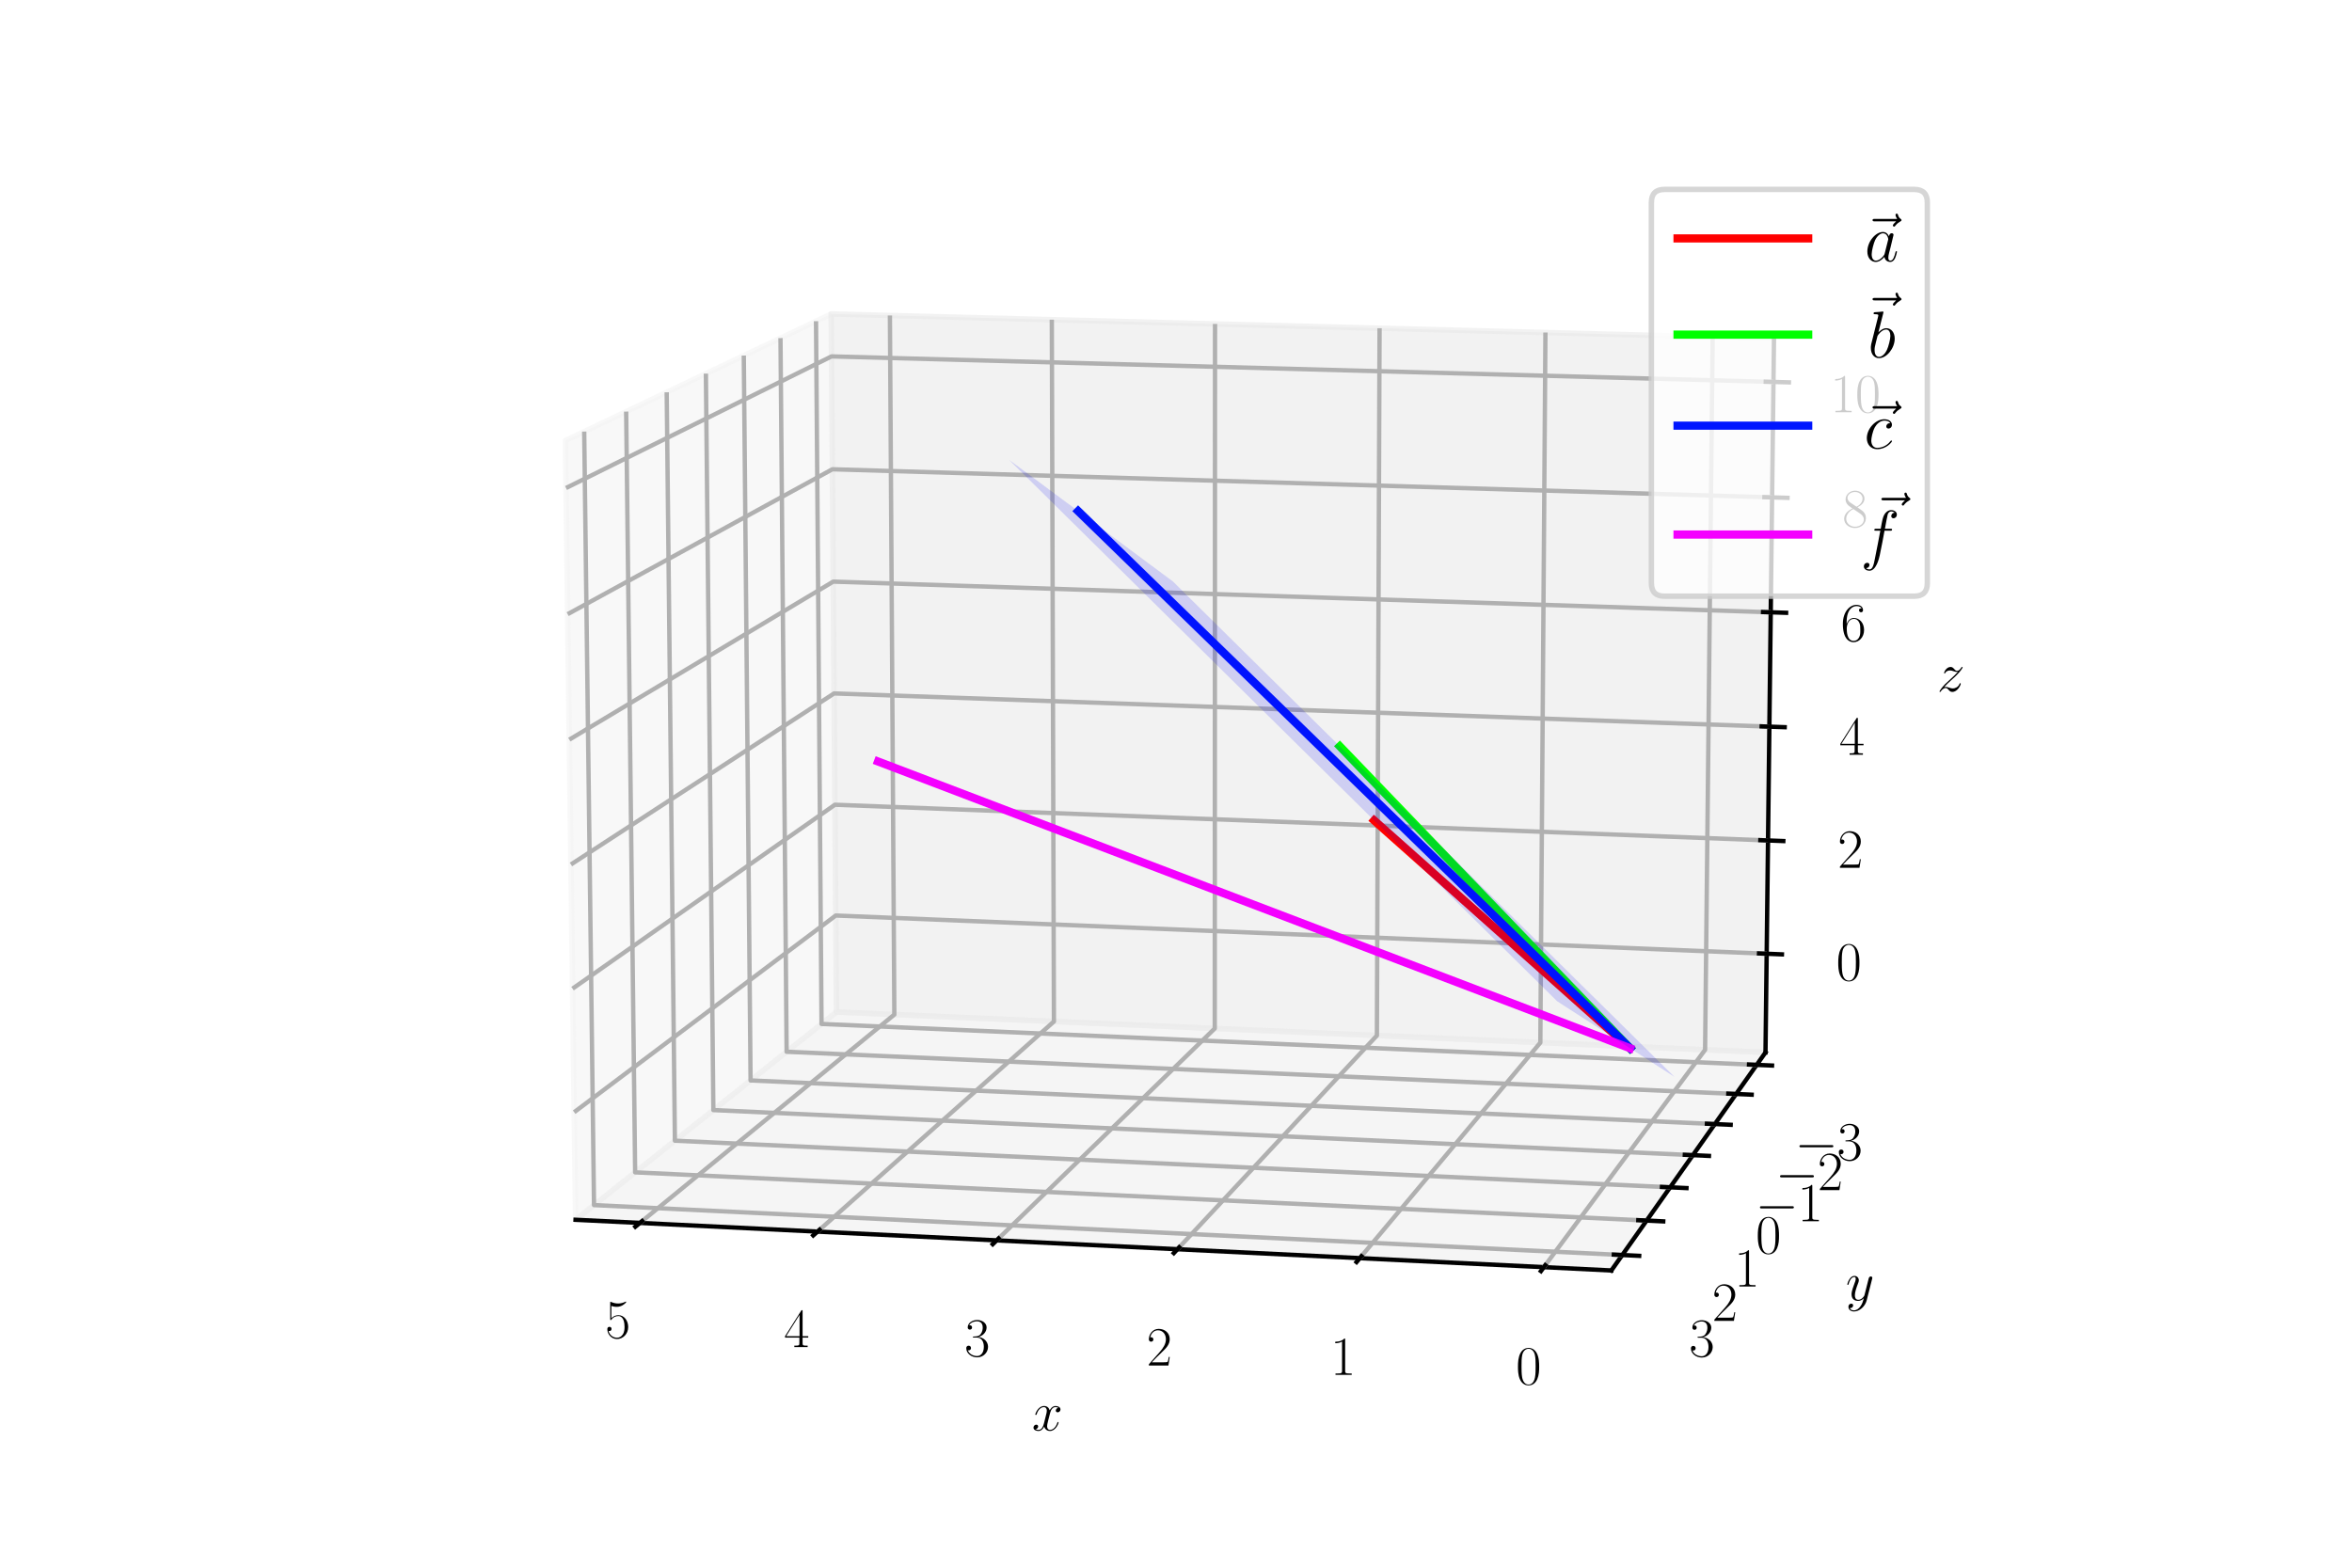 <?xml version="1.0" encoding="utf-8" standalone="no"?>
<!DOCTYPE svg PUBLIC "-//W3C//DTD SVG 1.1//EN"
  "http://www.w3.org/Graphics/SVG/1.1/DTD/svg11.dtd">
<svg xmlns:xlink="http://www.w3.org/1999/xlink" width="432pt" height="288pt" viewBox="0 0 432 288" xmlns="http://www.w3.org/2000/svg" version="1.1">
 <defs>
  <style type="text/css">*{stroke-linejoin: round; stroke-linecap: butt}</style>
 </defs>
 <g id="figure_1">
  <g id="patch_1">
   <path d="M 0 288 
L 432 288 
L 432 0 
L 0 0 
z
" style="fill: #ffffff"/>
  </g>
  <g id="patch_2">
   <path d="M 72 288 
L 360 288 
L 360 0 
L 72 0 
z
" style="fill: #ffffff"/>
  </g>
  <g id="pane3d_1">
   <g id="patch_3">
    <path d="M 153.639 185.925 
L 105.717 224.085 
L 103.848 80.929 
L 152.671 57.673 
" style="fill: #f2f2f2; opacity: 0.5; stroke: #f2f2f2; stroke-linejoin: miter"/>
   </g>
  </g>
  <g id="pane3d_2">
   <g id="patch_4">
    <path d="M 324.275 193.34 
L 153.639 185.925 
L 152.671 57.673 
L 325.835 62.186 
" style="fill: #e6e6e6; opacity: 0.5; stroke: #e6e6e6; stroke-linejoin: miter"/>
   </g>
  </g>
  <g id="pane3d_3">
   <g id="patch_5">
    <path d="M 324.275 193.34 
L 153.639 185.925 
L 105.717 224.085 
L 295.964 233.398 
" style="fill: #ececec; opacity: 0.5; stroke: #ececec; stroke-linejoin: miter"/>
   </g>
  </g>
  <g id="axis3d_1">
   <g id="line2d_1">
    <path d="M 105.717 224.085 
L 295.964 233.398 
" style="fill: none; stroke: #000000; stroke-width: 0.8; stroke-linecap: square"/>
   </g>
   <g id="text_1">
    <!-- $x$ -->
    <g transform="translate(189.538 262.787)scale(0.1 -0.1)">
     <defs>
      <path id="CMMI12-78" d="M 3034 2606 
C 2829 2567 2752 2414 2752 2293 
C 2752 2139 2874 2088 2963 2088 
C 3155 2088 3290 2254 3290 2427 
C 3290 2695 2982 2816 2714 2816 
C 2323 2816 2106 2433 2048 2312 
C 1901 2816 1504 2816 1389 2816 
C 736 2816 390 1980 390 1839 
C 390 1814 416 1782 461 1782 
C 512 1782 525 1820 538 1846 
C 755 2555 1184 2689 1370 2689 
C 1658 2689 1715 2420 1715 2267 
C 1715 2127 1677 1980 1600 1673 
L 1382 798 
C 1286 415 1101 64 762 64 
C 730 64 570 64 435 147 
C 666 192 717 383 717 460 
C 717 588 621 664 499 664 
C 346 664 179 530 179 326 
C 179 57 480 -64 755 -64 
C 1062 -64 1280 179 1414 441 
C 1517 64 1837 -64 2074 -64 
C 2726 -64 3072 773 3072 913 
C 3072 945 3046 971 3008 971 
C 2950 971 2944 939 2925 888 
C 2752 326 2381 64 2093 64 
C 1869 64 1747 230 1747 492 
C 1747 632 1773 734 1875 1156 
L 2099 2024 
C 2195 2408 2413 2689 2707 2689 
C 2720 2689 2899 2689 3034 2606 
z
" transform="scale(0.016)"/>
     </defs>
     <use xlink:href="#CMMI12-78" transform="scale(0.996)"/>
    </g>
   </g>
   <g id="Line3DCollection_1">
    <path d="M 283.564 232.791 
L 313.181 192.858 
L 314.573 61.893 
" style="fill: none; stroke: #b0b0b0; stroke-width: 0.8"/>
    <path d="M 249.76 231.136 
L 282.92 191.543 
L 283.856 61.092 
" style="fill: none; stroke: #b0b0b0; stroke-width: 0.8"/>
    <path d="M 216.259 229.496 
L 252.9 190.239 
L 253.389 60.298 
" style="fill: none; stroke: #b0b0b0; stroke-width: 0.8"/>
    <path d="M 183.057 227.871 
L 223.12 188.944 
L 223.168 59.511 
" style="fill: none; stroke: #b0b0b0; stroke-width: 0.8"/>
    <path d="M 150.151 226.26 
L 193.577 187.661 
L 193.19 58.729 
" style="fill: none; stroke: #b0b0b0; stroke-width: 0.8"/>
    <path d="M 117.536 224.663 
L 164.267 186.387 
L 163.453 57.954 
" style="fill: none; stroke: #b0b0b0; stroke-width: 0.8"/>
   </g>
   <g id="xtick_1">
    <g id="line2d_2">
     <path d="M 283.829 232.433 
L 283.031 233.509 
" style="fill: none; stroke: #000000; stroke-width: 0.8; stroke-linecap: square"/>
    </g>
    <g id="text_2">
     <!-- $\mathdefault{0}$ -->
     <g transform="translate(278.423 254.313)scale(0.1 -0.1)">
      <defs>
       <path id="CMR17-30" d="M 2688 2025 
C 2688 2416 2682 3080 2413 3591 
C 2176 4039 1798 4198 1466 4198 
C 1158 4198 768 4058 525 3597 
C 269 3118 243 2524 243 2025 
C 243 1661 250 1106 448 619 
C 723 -39 1216 -128 1466 -128 
C 1760 -128 2208 -7 2470 600 
C 2662 1042 2688 1559 2688 2025 
z
M 1466 -26 
C 1056 -26 813 325 723 812 
C 653 1188 653 1738 653 2096 
C 653 2588 653 2997 736 3387 
C 858 3929 1216 4096 1466 4096 
C 1728 4096 2067 3923 2189 3400 
C 2272 3036 2278 2607 2278 2096 
C 2278 1680 2278 1169 2202 792 
C 2067 95 1690 -26 1466 -26 
z
" transform="scale(0.016)"/>
      </defs>
      <use xlink:href="#CMR17-30" transform="scale(0.996)"/>
     </g>
    </g>
   </g>
   <g id="xtick_2">
    <g id="line2d_3">
     <path d="M 250.057 230.781 
L 249.163 231.848 
" style="fill: none; stroke: #000000; stroke-width: 0.8; stroke-linecap: square"/>
    </g>
    <g id="text_3">
     <!-- $\mathdefault{1}$ -->
     <g transform="translate(244.357 252.578)scale(0.1 -0.1)">
      <defs>
       <path id="CMR17-31" d="M 1702 4058 
C 1702 4192 1696 4192 1606 4192 
C 1357 3916 979 3827 621 3827 
C 602 3827 570 3827 563 3808 
C 557 3795 557 3782 557 3648 
C 755 3648 1088 3686 1344 3839 
L 1344 461 
C 1344 236 1331 160 781 160 
L 589 160 
L 589 0 
C 896 0 1216 0 1523 0 
C 1830 0 2150 0 2458 0 
L 2458 160 
L 2266 160 
C 1715 160 1702 230 1702 458 
L 1702 4058 
z
" transform="scale(0.016)"/>
      </defs>
      <use xlink:href="#CMR17-31" transform="scale(0.996)"/>
     </g>
    </g>
   </g>
   <g id="xtick_3">
    <g id="line2d_4">
     <path d="M 216.587 229.144 
L 215.6 230.202 
" style="fill: none; stroke: #000000; stroke-width: 0.8; stroke-linecap: square"/>
    </g>
    <g id="text_4">
     <!-- $\mathdefault{2}$ -->
     <g transform="translate(210.598 250.859)scale(0.1 -0.1)">
      <defs>
       <path id="CMR17-32" d="M 2669 989 
L 2554 989 
C 2490 536 2438 459 2413 420 
C 2381 369 1920 369 1830 369 
L 602 369 
C 832 619 1280 1072 1824 1597 
C 2214 1967 2669 2402 2669 3035 
C 2669 3790 2067 4224 1395 4224 
C 691 4224 262 3604 262 3030 
C 262 2780 448 2748 525 2748 
C 589 2748 781 2787 781 3010 
C 781 3207 614 3264 525 3264 
C 486 3264 448 3258 422 3245 
C 544 3790 915 4058 1306 4058 
C 1862 4058 2227 3617 2227 3035 
C 2227 2479 1901 2000 1536 1584 
L 262 146 
L 262 0 
L 2515 0 
L 2669 989 
z
" transform="scale(0.016)"/>
      </defs>
      <use xlink:href="#CMR17-32" transform="scale(0.996)"/>
     </g>
    </g>
   </g>
   <g id="xtick_4">
    <g id="line2d_5">
     <path d="M 183.416 227.522 
L 182.338 228.57 
" style="fill: none; stroke: #000000; stroke-width: 0.8; stroke-linecap: square"/>
    </g>
    <g id="text_5">
     <!-- $\mathdefault{3}$ -->
     <g transform="translate(177.144 249.156)scale(0.1 -0.1)">
      <defs>
       <path id="CMR17-33" d="M 1414 2157 
C 1984 2157 2234 1662 2234 1090 
C 2234 320 1824 25 1453 25 
C 1114 25 563 194 390 693 
C 422 680 454 680 486 680 
C 640 680 755 782 755 948 
C 755 1133 614 1216 486 1216 
C 378 1216 211 1165 211 926 
C 211 335 787 -128 1466 -128 
C 2176 -128 2720 430 2720 1085 
C 2720 1707 2208 2157 1600 2227 
C 2086 2328 2554 2756 2554 3329 
C 2554 3820 2048 4179 1472 4179 
C 890 4179 378 3829 378 3329 
C 378 3110 544 3072 627 3072 
C 762 3072 877 3155 877 3321 
C 877 3486 762 3569 627 3569 
C 602 3569 570 3569 544 3557 
C 730 3959 1235 4032 1459 4032 
C 1683 4032 2106 3925 2106 3320 
C 2106 3143 2080 2828 1862 2550 
C 1670 2304 1453 2304 1242 2284 
C 1210 2284 1062 2269 1037 2269 
C 992 2263 966 2257 966 2208 
C 966 2163 973 2157 1101 2157 
L 1414 2157 
z
" transform="scale(0.016)"/>
      </defs>
      <use xlink:href="#CMR17-33" transform="scale(0.996)"/>
     </g>
    </g>
   </g>
   <g id="xtick_5">
    <g id="line2d_6">
     <path d="M 150.54 225.915 
L 149.371 226.953 
" style="fill: none; stroke: #000000; stroke-width: 0.8; stroke-linecap: square"/>
    </g>
    <g id="text_6">
     <!-- $\mathdefault{4}$ -->
     <g transform="translate(143.989 247.467)scale(0.1 -0.1)">
      <defs>
       <path id="CMR17-34" d="M 2150 4122 
C 2150 4256 2144 4256 2029 4256 
L 128 1254 
L 128 1088 
L 1779 1088 
L 1779 457 
C 1779 224 1766 160 1318 160 
L 1197 160 
L 1197 0 
C 1402 0 1747 0 1965 0 
C 2182 0 2528 0 2733 0 
L 2733 160 
L 2611 160 
C 2163 160 2150 224 2150 457 
L 2150 1088 
L 2803 1088 
L 2803 1254 
L 2150 1254 
L 2150 4122 
z
M 1798 3703 
L 1798 1254 
L 256 1254 
L 1798 3703 
z
" transform="scale(0.016)"/>
      </defs>
      <use xlink:href="#CMR17-34" transform="scale(0.996)"/>
     </g>
    </g>
   </g>
   <g id="xtick_6">
    <g id="line2d_7">
     <path d="M 117.954 224.321 
L 116.697 225.35 
" style="fill: none; stroke: #000000; stroke-width: 0.8; stroke-linecap: square"/>
    </g>
    <g id="text_7">
     <!-- $\mathdefault{5}$ -->
     <g transform="translate(111.131 245.794)scale(0.1 -0.1)">
      <defs>
       <path id="CMR17-35" d="M 730 3692 
C 794 3666 1056 3584 1325 3584 
C 1920 3584 2246 3911 2432 4100 
C 2432 4157 2432 4192 2394 4192 
C 2387 4192 2374 4192 2323 4163 
C 2099 4058 1837 3973 1517 3973 
C 1325 3973 1037 3999 723 4139 
C 653 4171 640 4171 634 4171 
C 602 4171 595 4164 595 4037 
L 595 2203 
C 595 2089 595 2057 659 2057 
C 691 2057 704 2070 736 2114 
C 941 2401 1222 2522 1542 2522 
C 1766 2522 2246 2382 2246 1289 
C 2246 1085 2246 715 2054 421 
C 1894 159 1645 25 1370 25 
C 947 25 518 320 403 814 
C 429 807 480 795 506 795 
C 589 795 749 840 749 1038 
C 749 1210 627 1280 506 1280 
C 358 1280 262 1190 262 1011 
C 262 454 704 -128 1382 -128 
C 2042 -128 2669 440 2669 1264 
C 2669 2030 2170 2624 1549 2624 
C 1222 2624 947 2503 730 2274 
L 730 3692 
z
" transform="scale(0.016)"/>
      </defs>
      <use xlink:href="#CMR17-35" transform="scale(0.996)"/>
     </g>
    </g>
   </g>
  </g>
  <g id="axis3d_2">
   <g id="line2d_8">
    <path d="M 324.275 193.34 
L 295.964 233.398 
" style="fill: none; stroke: #000000; stroke-width: 0.8; stroke-linecap: square"/>
   </g>
   <g id="text_8">
    <!-- $y$ -->
    <g transform="translate(339.021 238.885)scale(0.1 -0.1)">
     <defs>
      <path id="CMMI12-79" d="M 1683 -700 
C 1510 -939 1261 -1152 947 -1152 
C 870 -1152 563 -1152 467 -889 
C 486 -895 518 -895 531 -895 
C 723 -895 851 -729 851 -582 
C 851 -435 730 -384 634 -384 
C 531 -384 307 -458 307 -759 
C 307 -1071 582 -1286 947 -1286 
C 1587 -1286 2234 -700 2413 6 
L 3040 2485 
C 3046 2517 3059 2556 3059 2594 
C 3059 2689 2982 2753 2886 2753 
C 2829 2753 2694 2727 2643 2535 
L 2170 658 
C 2138 543 2138 530 2086 460 
C 1958 281 1747 64 1440 64 
C 1082 64 1050 415 1050 588 
C 1050 952 1222 1443 1395 1903 
C 1466 2088 1504 2178 1504 2305 
C 1504 2574 1312 2816 998 2816 
C 410 2816 173 1890 173 1839 
C 173 1814 198 1782 243 1782 
C 301 1782 307 1807 333 1897 
C 486 2433 730 2689 979 2689 
C 1037 2689 1146 2689 1146 2478 
C 1146 2312 1075 2127 979 1884 
C 666 1047 666 837 666 683 
C 666 77 1101 -64 1421 -64 
C 1606 -64 1837 -6 2061 230 
L 2067 224 
C 1971 -147 1907 -392 1683 -700 
z
" transform="scale(0.016)"/>
     </defs>
     <use xlink:href="#CMMI12-79" transform="scale(0.996)"/>
    </g>
   </g>
   <g id="Line3DCollection_2">
    <path d="M 149.881 59.003 
L 150.895 188.11 
L 322.658 195.628 
" style="fill: none; stroke: #b0b0b0; stroke-width: 0.8"/>
    <path d="M 143.355 62.111 
L 144.481 193.217 
L 318.877 200.978 
" style="fill: none; stroke: #b0b0b0; stroke-width: 0.8"/>
    <path d="M 136.616 65.321 
L 137.861 198.488 
L 314.971 206.504 
" style="fill: none; stroke: #b0b0b0; stroke-width: 0.8"/>
    <path d="M 129.653 68.637 
L 131.025 203.932 
L 310.935 212.216 
" style="fill: none; stroke: #b0b0b0; stroke-width: 0.8"/>
    <path d="M 122.455 72.066 
L 123.961 209.557 
L 306.761 218.122 
" style="fill: none; stroke: #b0b0b0; stroke-width: 0.8"/>
    <path d="M 115.01 75.612 
L 116.658 215.372 
L 302.442 224.233 
" style="fill: none; stroke: #b0b0b0; stroke-width: 0.8"/>
    <path d="M 107.304 79.283 
L 109.104 221.388 
L 297.971 230.559 
" style="fill: none; stroke: #b0b0b0; stroke-width: 0.8"/>
   </g>
   <g id="xtick_7">
    <g id="line2d_9">
     <path d="M 321.252 195.566 
L 325.472 195.751 
" style="fill: none; stroke: #000000; stroke-width: 0.8; stroke-linecap: square"/>
    </g>
    <g id="text_9">
     <!-- $\mathdefault{−3}$ -->
     <g transform="translate(329.661 213.117)scale(0.1 -0.1)">
      <defs>
       <path id="CMSY10-0" d="M 4218 1472 
C 4326 1472 4442 1472 4442 1600 
C 4442 1728 4326 1728 4218 1728 
L 755 1728 
C 646 1728 531 1728 531 1600 
C 531 1472 646 1472 755 1472 
L 4218 1472 
z
" transform="scale(0.016)"/>
      </defs>
      <use xlink:href="#CMSY10-0" transform="scale(0.996)"/>
      <use xlink:href="#CMR17-33" transform="translate(77.487 0)scale(0.996)"/>
     </g>
    </g>
   </g>
   <g id="xtick_8">
    <g id="line2d_10">
     <path d="M 317.449 200.914 
L 321.735 201.105 
" style="fill: none; stroke: #000000; stroke-width: 0.8; stroke-linecap: square"/>
    </g>
    <g id="text_10">
     <!-- $\mathdefault{−2}$ -->
     <g transform="translate(326.094 218.642)scale(0.1 -0.1)">
      <use xlink:href="#CMSY10-0" transform="scale(0.996)"/>
      <use xlink:href="#CMR17-32" transform="translate(77.487 0)scale(0.996)"/>
     </g>
    </g>
   </g>
   <g id="xtick_9">
    <g id="line2d_11">
     <path d="M 313.521 206.438 
L 317.875 206.636 
" style="fill: none; stroke: #000000; stroke-width: 0.8; stroke-linecap: square"/>
    </g>
    <g id="text_11">
     <!-- $\mathdefault{−1}$ -->
     <g transform="translate(322.409 224.349)scale(0.1 -0.1)">
      <use xlink:href="#CMSY10-0" transform="scale(0.996)"/>
      <use xlink:href="#CMR17-31" transform="translate(77.487 0)scale(0.996)"/>
     </g>
    </g>
   </g>
   <g id="xtick_10">
    <g id="line2d_12">
     <path d="M 309.461 212.148 
L 313.885 212.352 
" style="fill: none; stroke: #000000; stroke-width: 0.8; stroke-linecap: square"/>
    </g>
    <g id="text_12">
     <!-- $\mathdefault{0}$ -->
     <g transform="translate(322.476 230.248)scale(0.1 -0.1)">
      <use xlink:href="#CMR17-30" transform="scale(0.996)"/>
     </g>
    </g>
   </g>
   <g id="xtick_11">
    <g id="line2d_13">
     <path d="M 305.262 218.052 
L 309.76 218.262 
" style="fill: none; stroke: #000000; stroke-width: 0.8; stroke-linecap: square"/>
    </g>
    <g id="text_13">
     <!-- $\mathdefault{1}$ -->
     <g transform="translate(318.538 236.347)scale(0.1 -0.1)">
      <use xlink:href="#CMR17-31" transform="scale(0.996)"/>
     </g>
    </g>
   </g>
   <g id="xtick_12">
    <g id="line2d_14">
     <path d="M 300.918 224.16 
L 305.491 224.378 
" style="fill: none; stroke: #000000; stroke-width: 0.8; stroke-linecap: square"/>
    </g>
    <g id="text_14">
     <!-- $\mathdefault{2}$ -->
     <g transform="translate(314.464 242.659)scale(0.1 -0.1)">
      <use xlink:href="#CMR17-32" transform="scale(0.996)"/>
     </g>
    </g>
   </g>
   <g id="xtick_13">
    <g id="line2d_15">
     <path d="M 296.421 230.484 
L 301.072 230.71 
" style="fill: none; stroke: #000000; stroke-width: 0.8; stroke-linecap: square"/>
    </g>
    <g id="text_15">
     <!-- $\mathdefault{3}$ -->
     <g transform="translate(310.245 249.193)scale(0.1 -0.1)">
      <use xlink:href="#CMR17-33" transform="scale(0.996)"/>
     </g>
    </g>
   </g>
  </g>
  <g id="axis3d_3">
   <g id="line2d_16">
    <path d="M 324.275 193.34 
L 325.835 62.186 
" style="fill: none; stroke: #000000; stroke-width: 0.8; stroke-linecap: square"/>
   </g>
   <g id="text_16">
    <!-- $z$ -->
    <g transform="translate(355.795 127.012)scale(0.1 -0.1)">
     <defs>
      <path id="CMMI12-7a" d="M 813 486 
C 1088 803 1312 1004 1632 1296 
C 2016 1632 2182 1793 2272 1891 
C 2720 2338 2944 2713 2944 2764 
C 2944 2816 2893 2816 2880 2816 
C 2835 2816 2822 2793 2790 2750 
C 2630 2494 2477 2367 2310 2367 
C 2176 2367 2106 2421 1984 2565 
C 1850 2715 1741 2816 1555 2816 
C 1088 2816 806 2257 806 2128 
C 806 2108 813 2068 870 2068 
C 922 2068 928 2091 947 2133 
C 1056 2372 1363 2414 1485 2414 
C 1619 2414 1747 2376 1882 2327 
C 2125 2240 2227 2240 2291 2240 
C 2336 2240 2362 2240 2394 2246 
C 2182 1994 1837 1683 1549 1418 
L 902 816 
C 512 415 275 33 275 -12 
C 275 -51 307 -64 346 -64 
C 384 -64 390 -57 435 14 
C 538 163 742 384 979 384 
C 1114 384 1178 342 1306 193 
C 1427 61 1536 -64 1741 -64 
C 2368 -64 2726 732 2726 876 
C 2726 903 2720 942 2656 942 
C 2605 942 2598 917 2579 855 
C 2438 488 2061 338 1811 338 
C 1677 338 1549 376 1414 425 
C 1158 512 1088 512 1005 512 
C 941 512 870 512 813 486 
z
" transform="scale(0.016)"/>
     </defs>
     <use xlink:href="#CMMI12-7a" transform="scale(0.996)"/>
    </g>
   </g>
   <g id="Line3DCollection_3">
    <path d="M 324.49 175.212 
L 153.505 168.192 
L 105.459 204.321 
" style="fill: none; stroke: #b0b0b0; stroke-width: 0.8"/>
    <path d="M 324.738 154.401 
L 153.351 147.839 
L 105.162 181.625 
" style="fill: none; stroke: #b0b0b0; stroke-width: 0.8"/>
    <path d="M 324.987 133.492 
L 153.197 127.391 
L 104.865 158.81 
" style="fill: none; stroke: #b0b0b0; stroke-width: 0.8"/>
    <path d="M 325.237 112.484 
L 153.042 106.848 
L 104.565 135.877 
" style="fill: none; stroke: #b0b0b0; stroke-width: 0.8"/>
    <path d="M 325.488 91.375 
L 152.886 86.209 
L 104.264 112.824 
" style="fill: none; stroke: #b0b0b0; stroke-width: 0.8"/>
    <path d="M 325.74 70.166 
L 152.73 65.474 
L 103.962 89.65 
" style="fill: none; stroke: #b0b0b0; stroke-width: 0.8"/>
   </g>
   <g id="xtick_14">
    <g id="line2d_17">
     <path d="M 323.091 175.154 
L 327.291 175.327 
" style="fill: none; stroke: #000000; stroke-width: 0.8; stroke-linecap: square"/>
    </g>
    <g id="text_17">
     <!-- $\mathdefault{0}$ -->
     <g transform="translate(337.249 180.104)scale(0.1 -0.1)">
      <use xlink:href="#CMR17-30" transform="scale(0.996)"/>
     </g>
    </g>
   </g>
   <g id="xtick_15">
    <g id="line2d_18">
     <path d="M 323.335 154.348 
L 327.545 154.509 
" style="fill: none; stroke: #000000; stroke-width: 0.8; stroke-linecap: square"/>
    </g>
    <g id="text_18">
     <!-- $\mathdefault{2}$ -->
     <g transform="translate(337.53 159.425)scale(0.1 -0.1)">
      <use xlink:href="#CMR17-32" transform="scale(0.996)"/>
     </g>
    </g>
   </g>
   <g id="xtick_16">
    <g id="line2d_19">
     <path d="M 323.581 133.443 
L 327.8 133.592 
" style="fill: none; stroke: #000000; stroke-width: 0.8; stroke-linecap: square"/>
    </g>
    <g id="text_19">
     <!-- $\mathdefault{4}$ -->
     <g transform="translate(337.813 138.649)scale(0.1 -0.1)">
      <use xlink:href="#CMR17-34" transform="scale(0.996)"/>
     </g>
    </g>
   </g>
   <g id="xtick_17">
    <g id="line2d_20">
     <path d="M 323.827 112.438 
L 328.057 112.576 
" style="fill: none; stroke: #000000; stroke-width: 0.8; stroke-linecap: square"/>
    </g>
    <g id="text_20">
     <!-- $\mathdefault{6}$ -->
     <g transform="translate(338.098 117.775)scale(0.1 -0.1)">
      <defs>
       <path id="CMR17-36" d="M 678 2176 
C 678 3690 1395 4032 1811 4032 
C 1946 4032 2272 4009 2400 3776 
C 2298 3776 2106 3776 2106 3553 
C 2106 3381 2246 3323 2336 3323 
C 2394 3323 2566 3348 2566 3560 
C 2566 3954 2246 4179 1805 4179 
C 1043 4179 243 3390 243 1984 
C 243 253 966 -128 1478 -128 
C 2099 -128 2688 427 2688 1283 
C 2688 2081 2170 2662 1517 2662 
C 1126 2662 838 2407 678 1960 
L 678 2176 
z
M 1478 25 
C 691 25 691 1200 691 1436 
C 691 1896 909 2560 1504 2560 
C 1613 2560 1926 2560 2138 2120 
C 2253 1870 2253 1609 2253 1289 
C 2253 944 2253 690 2118 434 
C 1978 171 1773 25 1478 25 
z
" transform="scale(0.016)"/>
      </defs>
      <use xlink:href="#CMR17-36" transform="scale(0.996)"/>
     </g>
    </g>
   </g>
   <g id="xtick_18">
    <g id="line2d_21">
     <path d="M 324.075 91.333 
L 328.315 91.46 
" style="fill: none; stroke: #000000; stroke-width: 0.8; stroke-linecap: square"/>
    </g>
    <g id="text_21">
     <!-- $\mathdefault{8}$ -->
     <g transform="translate(338.384 96.802)scale(0.1 -0.1)">
      <defs>
       <path id="CMR17-38" d="M 1741 2264 
C 2144 2467 2554 2773 2554 3263 
C 2554 3841 1990 4179 1472 4179 
C 890 4179 378 3759 378 3180 
C 378 3021 416 2747 666 2505 
C 730 2442 998 2251 1171 2130 
C 883 1983 211 1634 211 934 
C 211 279 838 -128 1459 -128 
C 2144 -128 2720 362 2720 1010 
C 2720 1590 2330 1857 2074 2029 
L 1741 2264 
z
M 902 2822 
C 851 2854 595 3051 595 3351 
C 595 3739 998 4032 1459 4032 
C 1965 4032 2336 3676 2336 3262 
C 2336 2669 1670 2331 1638 2331 
C 1632 2331 1626 2331 1574 2370 
L 902 2822 
z
M 2080 1519 
C 2176 1449 2483 1240 2483 851 
C 2483 381 2010 25 1472 25 
C 890 25 448 438 448 940 
C 448 1443 838 1862 1280 2060 
L 2080 1519 
z
" transform="scale(0.016)"/>
      </defs>
      <use xlink:href="#CMR17-38" transform="scale(0.996)"/>
     </g>
    </g>
   </g>
   <g id="xtick_19">
    <g id="line2d_22">
     <path d="M 324.324 70.128 
L 328.574 70.243 
" style="fill: none; stroke: #000000; stroke-width: 0.8; stroke-linecap: square"/>
    </g>
    <g id="text_22">
     <!-- $\mathdefault{10}$ -->
     <g transform="translate(336.18 75.73)scale(0.1 -0.1)">
      <use xlink:href="#CMR17-31" transform="scale(0.996)"/>
      <use xlink:href="#CMR17-30" transform="translate(45.69 0)scale(0.996)"/>
     </g>
    </g>
   </g>
  </g>
  <g id="axes_1">
   <g id="line2d_23">
    <path d="M 299.397 192.571 
L 252.394 150.726 
" clip-path="url(#p34b3afec0d)" style="fill: none; stroke: #ff0000; stroke-width: 1.5; stroke-linecap: square"/>
   </g>
   <g id="line2d_24">
    <path d="M 299.397 192.571 
L 246.087 137.106 
" clip-path="url(#p34b3afec0d)" style="fill: none; stroke: #00ff00; stroke-width: 1.5; stroke-linecap: square"/>
   </g>
   <g id="line2d_25">
    <path d="M 299.397 192.571 
L 198.026 93.894 
" clip-path="url(#p34b3afec0d)" style="fill: none; stroke: #0016ff; stroke-width: 1.5; stroke-linecap: square"/>
   </g>
   <g id="line2d_26">
    <path d="M 299.397 192.571 
L 161.269 139.892 
" clip-path="url(#p34b3afec0d)" style="fill: none; stroke: #f400ff; stroke-width: 1.5; stroke-linecap: square"/>
   </g>
   <g id="Poly3DCollection_1">
    <path d="M 230.751 121.955 
L 215.427 106.816 
L 212.651 104.755 
L 228.106 120.023 
z
" clip-path="url(#p34b3afec0d)" style="fill: #0000f5; fill-opacity: 0.15"/>
    <path d="M 246.087 137.106 
L 230.751 121.955 
L 228.106 120.023 
L 243.574 135.304 
z
" clip-path="url(#p34b3afec0d)" style="fill: #0000f5; fill-opacity: 0.15"/>
    <path d="M 261.437 152.269 
L 246.087 137.106 
L 243.574 135.304 
L 259.054 150.597 
z
" clip-path="url(#p34b3afec0d)" style="fill: #0000f5; fill-opacity: 0.15"/>
    <path d="M 276.798 167.445 
L 261.437 152.269 
L 259.054 150.597 
L 274.547 165.903 
z
" clip-path="url(#p34b3afec0d)" style="fill: #0000f5; fill-opacity: 0.15"/>
    <path d="M 292.173 182.633 
L 276.798 167.445 
L 274.547 165.903 
L 290.053 181.221 
z
" clip-path="url(#p34b3afec0d)" style="fill: #0000f5; fill-opacity: 0.15"/>
    <path d="M 307.56 197.834 
L 292.173 182.633 
L 290.053 181.221 
L 305.572 196.552 
z
" clip-path="url(#p34b3afec0d)" style="fill: #0000f5; fill-opacity: 0.15"/>
    <path d="M 228.106 120.023 
L 212.651 104.755 
L 209.828 102.658 
L 225.416 118.058 
z
" clip-path="url(#p34b3afec0d)" style="fill: #0000f5; fill-opacity: 0.15"/>
    <path d="M 243.574 135.304 
L 228.106 120.023 
L 225.416 118.058 
L 241.016 133.47 
z
" clip-path="url(#p34b3afec0d)" style="fill: #0000f5; fill-opacity: 0.15"/>
    <path d="M 259.054 150.597 
L 243.574 135.304 
L 241.016 133.47 
L 256.63 148.895 
z
" clip-path="url(#p34b3afec0d)" style="fill: #0000f5; fill-opacity: 0.15"/>
    <path d="M 274.547 165.903 
L 259.054 150.597 
L 256.63 148.895 
L 272.257 164.334 
z
" clip-path="url(#p34b3afec0d)" style="fill: #0000f5; fill-opacity: 0.15"/>
    <path d="M 290.053 181.221 
L 274.547 165.903 
L 272.257 164.334 
L 287.897 179.784 
z
" clip-path="url(#p34b3afec0d)" style="fill: #0000f5; fill-opacity: 0.15"/>
    <path d="M 305.572 196.552 
L 290.053 181.221 
L 287.897 179.784 
L 303.549 195.248 
z
" clip-path="url(#p34b3afec0d)" style="fill: #0000f5; fill-opacity: 0.15"/>
    <path d="M 225.416 118.058 
L 209.828 102.658 
L 206.955 100.525 
L 222.678 116.058 
z
" clip-path="url(#p34b3afec0d)" style="fill: #0000f5; fill-opacity: 0.15"/>
    <path d="M 241.016 133.47 
L 225.416 118.058 
L 222.678 116.058 
L 238.414 131.605 
z
" clip-path="url(#p34b3afec0d)" style="fill: #0000f5; fill-opacity: 0.15"/>
    <path d="M 256.63 148.895 
L 241.016 133.47 
L 238.414 131.605 
L 254.164 147.164 
z
" clip-path="url(#p34b3afec0d)" style="fill: #0000f5; fill-opacity: 0.15"/>
    <path d="M 272.257 164.334 
L 256.63 148.895 
L 254.164 147.164 
L 269.926 162.737 
z
" clip-path="url(#p34b3afec0d)" style="fill: #0000f5; fill-opacity: 0.15"/>
    <path d="M 287.897 179.784 
L 272.257 164.334 
L 269.926 162.737 
L 285.702 178.323 
z
" clip-path="url(#p34b3afec0d)" style="fill: #0000f5; fill-opacity: 0.15"/>
    <path d="M 303.549 195.248 
L 287.897 179.784 
L 285.702 178.323 
L 301.491 193.922 
z
" clip-path="url(#p34b3afec0d)" style="fill: #0000f5; fill-opacity: 0.15"/>
    <path d="M 222.678 116.058 
L 206.955 100.525 
L 204.031 98.353 
L 219.892 114.023 
z
" clip-path="url(#p34b3afec0d)" style="fill: #0000f5; fill-opacity: 0.15"/>
    <path d="M 238.414 131.605 
L 222.678 116.058 
L 219.892 114.023 
L 235.766 129.706 
z
" clip-path="url(#p34b3afec0d)" style="fill: #0000f5; fill-opacity: 0.15"/>
    <path d="M 254.164 147.164 
L 238.414 131.605 
L 235.766 129.706 
L 251.654 145.403 
z
" clip-path="url(#p34b3afec0d)" style="fill: #0000f5; fill-opacity: 0.15"/>
    <path d="M 269.926 162.737 
L 254.164 147.164 
L 251.654 145.403 
L 267.555 161.112 
z
" clip-path="url(#p34b3afec0d)" style="fill: #0000f5; fill-opacity: 0.15"/>
    <path d="M 285.702 178.323 
L 269.926 162.737 
L 267.555 161.112 
L 283.469 176.835 
z
" clip-path="url(#p34b3afec0d)" style="fill: #0000f5; fill-opacity: 0.15"/>
    <path d="M 301.491 193.922 
L 285.702 178.323 
L 283.469 176.835 
L 299.397 192.571 
z
" clip-path="url(#p34b3afec0d)" style="fill: #0000f5; fill-opacity: 0.15"/>
    <path d="M 219.892 114.023 
L 204.031 98.353 
L 201.056 96.144 
L 217.056 111.952 
z
" clip-path="url(#p34b3afec0d)" style="fill: #0000f5; fill-opacity: 0.15"/>
    <path d="M 235.766 129.706 
L 219.892 114.023 
L 217.056 111.952 
L 233.071 127.774 
z
" clip-path="url(#p34b3afec0d)" style="fill: #0000f5; fill-opacity: 0.15"/>
    <path d="M 251.654 145.403 
L 235.766 129.706 
L 233.071 127.774 
L 249.099 143.609 
z
" clip-path="url(#p34b3afec0d)" style="fill: #0000f5; fill-opacity: 0.15"/>
    <path d="M 267.555 161.112 
L 251.654 145.403 
L 249.099 143.609 
L 265.141 159.458 
z
" clip-path="url(#p34b3afec0d)" style="fill: #0000f5; fill-opacity: 0.15"/>
    <path d="M 283.469 176.835 
L 267.555 161.112 
L 265.141 159.458 
L 281.196 175.321 
z
" clip-path="url(#p34b3afec0d)" style="fill: #0000f5; fill-opacity: 0.15"/>
    <path d="M 299.397 192.571 
L 283.469 176.835 
L 281.196 175.321 
L 297.265 191.197 
z
" clip-path="url(#p34b3afec0d)" style="fill: #0000f5; fill-opacity: 0.15"/>
    <path d="M 217.056 111.952 
L 201.056 96.144 
L 198.026 93.894 
L 214.17 109.844 
z
" clip-path="url(#p34b3afec0d)" style="fill: #0000f5; fill-opacity: 0.15"/>
    <path d="M 233.071 127.774 
L 217.056 111.952 
L 214.17 109.844 
L 230.327 125.807 
z
" clip-path="url(#p34b3afec0d)" style="fill: #0000f5; fill-opacity: 0.15"/>
    <path d="M 249.099 143.609 
L 233.071 127.774 
L 230.327 125.807 
L 246.498 141.784 
z
" clip-path="url(#p34b3afec0d)" style="fill: #0000f5; fill-opacity: 0.15"/>
    <path d="M 265.141 159.458 
L 249.099 143.609 
L 246.498 141.784 
L 262.683 157.775 
z
" clip-path="url(#p34b3afec0d)" style="fill: #0000f5; fill-opacity: 0.15"/>
    <path d="M 281.196 175.321 
L 265.141 159.458 
L 262.683 157.775 
L 278.882 173.78 
z
" clip-path="url(#p34b3afec0d)" style="fill: #0000f5; fill-opacity: 0.15"/>
    <path d="M 297.265 191.197 
L 281.196 175.321 
L 278.882 173.78 
L 295.095 189.798 
z
" clip-path="url(#p34b3afec0d)" style="fill: #0000f5; fill-opacity: 0.15"/>
    <path d="M 214.17 109.844 
L 198.026 93.894 
L 194.942 91.604 
L 211.231 107.697 
z
" clip-path="url(#p34b3afec0d)" style="fill: #0000f5; fill-opacity: 0.15"/>
    <path d="M 230.327 125.807 
L 214.17 109.844 
L 211.231 107.697 
L 227.533 123.804 
z
" clip-path="url(#p34b3afec0d)" style="fill: #0000f5; fill-opacity: 0.15"/>
    <path d="M 246.498 141.784 
L 230.327 125.807 
L 227.533 123.804 
L 243.85 139.925 
z
" clip-path="url(#p34b3afec0d)" style="fill: #0000f5; fill-opacity: 0.15"/>
    <path d="M 262.683 157.775 
L 246.498 141.784 
L 243.85 139.925 
L 260.181 156.061 
z
" clip-path="url(#p34b3afec0d)" style="fill: #0000f5; fill-opacity: 0.15"/>
    <path d="M 278.882 173.78 
L 262.683 157.775 
L 260.181 156.061 
L 276.526 172.21 
z
" clip-path="url(#p34b3afec0d)" style="fill: #0000f5; fill-opacity: 0.15"/>
    <path d="M 295.095 189.798 
L 278.882 173.78 
L 276.526 172.21 
L 292.885 188.374 
z
" clip-path="url(#p34b3afec0d)" style="fill: #0000f5; fill-opacity: 0.15"/>
    <path d="M 211.231 107.697 
L 194.942 91.604 
L 191.802 89.271 
L 208.238 105.511 
z
" clip-path="url(#p34b3afec0d)" style="fill: #0000f5; fill-opacity: 0.15"/>
    <path d="M 227.533 123.804 
L 211.231 107.697 
L 208.238 105.511 
L 224.688 121.765 
z
" clip-path="url(#p34b3afec0d)" style="fill: #0000f5; fill-opacity: 0.15"/>
    <path d="M 243.85 139.925 
L 227.533 123.804 
L 224.688 121.765 
L 241.153 138.033 
z
" clip-path="url(#p34b3afec0d)" style="fill: #0000f5; fill-opacity: 0.15"/>
    <path d="M 260.181 156.061 
L 243.85 139.925 
L 241.153 138.033 
L 257.633 154.315 
z
" clip-path="url(#p34b3afec0d)" style="fill: #0000f5; fill-opacity: 0.15"/>
    <path d="M 276.526 172.21 
L 260.181 156.061 
L 257.633 154.315 
L 274.127 170.612 
z
" clip-path="url(#p34b3afec0d)" style="fill: #0000f5; fill-opacity: 0.15"/>
    <path d="M 292.885 188.374 
L 276.526 172.21 
L 274.127 170.612 
L 290.635 186.923 
z
" clip-path="url(#p34b3afec0d)" style="fill: #0000f5; fill-opacity: 0.15"/>
    <path d="M 208.238 105.511 
L 191.802 89.271 
L 188.603 86.896 
L 205.19 103.284 
z
" clip-path="url(#p34b3afec0d)" style="fill: #0000f5; fill-opacity: 0.15"/>
    <path d="M 224.688 121.765 
L 208.238 105.511 
L 205.19 103.284 
L 221.791 119.688 
z
" clip-path="url(#p34b3afec0d)" style="fill: #0000f5; fill-opacity: 0.15"/>
    <path d="M 241.153 138.033 
L 224.688 121.765 
L 221.791 119.688 
L 238.407 136.105 
z
" clip-path="url(#p34b3afec0d)" style="fill: #0000f5; fill-opacity: 0.15"/>
    <path d="M 257.633 154.315 
L 241.153 138.033 
L 238.407 136.105 
L 255.038 152.537 
z
" clip-path="url(#p34b3afec0d)" style="fill: #0000f5; fill-opacity: 0.15"/>
    <path d="M 274.127 170.612 
L 257.633 154.315 
L 255.038 152.537 
L 271.683 168.984 
z
" clip-path="url(#p34b3afec0d)" style="fill: #0000f5; fill-opacity: 0.15"/>
    <path d="M 290.635 186.923 
L 274.127 170.612 
L 271.683 168.984 
L 288.343 185.446 
z
" clip-path="url(#p34b3afec0d)" style="fill: #0000f5; fill-opacity: 0.15"/>
    <path d="M 205.19 103.284 
L 188.603 86.896 
L 185.345 84.476 
L 202.085 101.017 
z
" clip-path="url(#p34b3afec0d)" style="fill: #0000f5; fill-opacity: 0.15"/>
    <path d="M 221.791 119.688 
L 205.19 103.284 
L 202.085 101.017 
L 218.839 117.572 
z
" clip-path="url(#p34b3afec0d)" style="fill: #0000f5; fill-opacity: 0.15"/>
    <path d="M 238.407 136.105 
L 221.791 119.688 
L 218.839 117.572 
L 235.609 134.142 
z
" clip-path="url(#p34b3afec0d)" style="fill: #0000f5; fill-opacity: 0.15"/>
    <path d="M 255.038 152.537 
L 238.407 136.105 
L 235.609 134.142 
L 252.394 150.726 
z
" clip-path="url(#p34b3afec0d)" style="fill: #0000f5; fill-opacity: 0.15"/>
    <path d="M 271.683 168.984 
L 255.038 152.537 
L 252.394 150.726 
L 269.194 167.326 
z
" clip-path="url(#p34b3afec0d)" style="fill: #0000f5; fill-opacity: 0.15"/>
    <path d="M 288.343 185.446 
L 271.683 168.984 
L 269.194 167.326 
L 286.009 183.94 
z
" clip-path="url(#p34b3afec0d)" style="fill: #0000f5; fill-opacity: 0.15"/>
   </g>
   <g id="legend_1">
    <g id="patch_6">
     <path d="M 305.719 109.526 
L 351.6 109.526 
Q 354 109.526 354 107.126 
L 354 37.2 
Q 354 34.8 351.6 34.8 
L 305.719 34.8 
Q 303.319 34.8 303.319 37.2 
L 303.319 107.126 
Q 303.319 109.526 305.719 109.526 
z
" style="fill: #ffffff; opacity: 0.8; stroke: #cccccc; stroke-linejoin: miter"/>
    </g>
    <g id="line2d_27">
     <path d="M 308.119 43.8 
L 320.119 43.8 
L 332.119 43.8 
" style="fill: none; stroke: #ff0000; stroke-width: 1.5; stroke-linecap: square"/>
    </g>
    <g id="text_23">
     <!-- $\vec{a}$ -->
     <g transform="translate(341.719 48)scale(0.12 -0.12)">
      <defs>
       <path id="CMMI12-7e" d="M 3424 3835 
C 3347 3764 3110 3540 3110 3451 
C 3110 3387 3168 3329 3232 3329 
C 3290 3329 3315 3368 3360 3432 
C 3514 3624 3686 3745 3834 3828 
C 3898 3867 3942 3886 3942 3956 
C 3942 4014 3891 4046 3853 4078 
C 3674 4200 3629 4372 3610 4449 
C 3590 4500 3571 4577 3482 4577 
C 3443 4577 3366 4552 3366 4456 
C 3366 4398 3405 4244 3526 4072 
L 1376 4072 
C 1267 4072 1158 4072 1158 3950 
C 1158 3835 1274 3835 1376 3835 
L 3424 3835 
z
" transform="scale(0.016)"/>
       <path id="CMMI12-61" d="M 1926 760 
C 1894 651 1894 639 1805 517 
C 1664 338 1382 64 1082 64 
C 819 64 672 300 672 677 
C 672 1028 870 1743 992 2012 
C 1210 2459 1510 2689 1760 2689 
C 2182 2689 2266 2165 2266 2114 
C 2266 2108 2246 2024 2240 2012 
L 1926 760 
z
M 2336 2395 
C 2266 2561 2093 2816 1760 2816 
C 1037 2816 256 1884 256 939 
C 256 307 627 -64 1062 -64 
C 1414 -64 1715 211 1894 422 
C 1958 45 2259 -64 2451 -64 
C 2643 -64 2797 51 2912 281 
C 3014 498 3104 888 3104 913 
C 3104 945 3078 971 3040 971 
C 2982 971 2976 939 2950 843 
C 2854 466 2733 64 2470 64 
C 2285 64 2272 230 2272 358 
C 2272 505 2291 575 2349 824 
C 2394 984 2426 1124 2477 1309 
C 2714 2267 2771 2497 2771 2535 
C 2771 2625 2701 2695 2605 2695 
C 2400 2695 2349 2472 2336 2395 
z
" transform="scale(0.016)"/>
      </defs>
      <use xlink:href="#CMMI12-7e" transform="scale(0.996)"/>
      <use xlink:href="#CMMI12-61" transform="translate(6.446 0)scale(0.996)"/>
     </g>
    </g>
    <g id="line2d_28">
     <path d="M 308.119 61.476 
L 320.119 61.476 
L 332.119 61.476 
" style="fill: none; stroke: #00ff00; stroke-width: 1.5; stroke-linecap: square"/>
    </g>
    <g id="text_24">
     <!-- $\vec{b}$ -->
     <g transform="translate(341.719 65.676)scale(0.12 -0.12)">
      <defs>
       <path id="CMMI12-62" d="M 1478 4257 
C 1485 4283 1498 4321 1498 4352 
C 1498 4416 1434 4416 1421 4416 
C 1414 4416 1184 4393 1069 4377 
C 960 4377 864 4358 749 4358 
C 595 4345 550 4339 550 4224 
C 550 4160 614 4160 678 4160 
C 1005 4160 1005 4103 1005 4040 
C 1005 3996 954 3811 928 3696 
L 774 3085 
C 710 2831 346 1387 320 1272 
C 288 1114 288 1005 288 922 
C 288 274 653 -64 1069 -64 
C 1811 -64 2579 888 2579 1814 
C 2579 2401 2246 2816 1766 2816 
C 1434 2816 1133 2542 1011 2414 
L 1478 4257 
z
M 1075 64 
C 870 64 646 217 646 715 
C 646 926 666 1047 781 1494 
C 800 1577 902 1986 928 2069 
C 941 2120 1318 2689 1754 2689 
C 2035 2689 2163 2408 2163 2076 
C 2163 1769 1984 1047 1824 715 
C 1664 370 1370 64 1075 64 
z
" transform="scale(0.016)"/>
      </defs>
      <use xlink:href="#CMMI12-7e" transform="translate(0 26.29)scale(0.996)"/>
      <use xlink:href="#CMMI12-62" transform="translate(11.312 0)scale(0.996)"/>
     </g>
    </g>
    <g id="line2d_29">
     <path d="M 308.119 78.201 
L 320.119 78.201 
L 332.119 78.201 
" style="fill: none; stroke: #0016ff; stroke-width: 1.5; stroke-linecap: square"/>
    </g>
    <g id="text_25">
     <!-- $\vec{c}$ -->
     <g transform="translate(341.719 82.401)scale(0.12 -0.12)">
      <defs>
       <path id="CMMI12-63" d="M 2502 2431 
C 2381 2431 2323 2431 2234 2355 
C 2195 2323 2125 2227 2125 2125 
C 2125 1997 2221 1920 2342 1920 
C 2496 1920 2669 2044 2669 2292 
C 2669 2588 2374 2816 1933 2816 
C 1094 2816 256 1903 256 996 
C 256 441 602 -64 1254 -64 
C 2125 -64 2675 622 2675 706 
C 2675 744 2637 776 2611 776 
C 2592 776 2586 770 2528 713 
C 2118 162 1510 64 1267 64 
C 826 64 685 446 685 764 
C 685 988 794 1605 1024 2039 
C 1190 2338 1536 2682 1939 2682 
C 2022 2682 2374 2682 2502 2431 
z
" transform="scale(0.016)"/>
      </defs>
      <use xlink:href="#CMMI12-7e" transform="scale(0.996)"/>
      <use xlink:href="#CMMI12-63" transform="translate(5.639 0)scale(0.996)"/>
     </g>
    </g>
    <g id="line2d_30">
     <path d="M 308.119 98.202 
L 320.119 98.202 
L 332.119 98.202 
" style="fill: none; stroke: #f400ff; stroke-width: 1.5; stroke-linecap: square"/>
    </g>
    <g id="text_26">
     <!-- $\vec{f}$ -->
     <g transform="translate(341.719 102.402)scale(0.12 -0.12)">
      <defs>
       <path id="CMMI12-66" d="M 2854 2566 
C 2982 2566 3034 2566 3034 2688 
C 3034 2752 2982 2752 2867 2752 
L 2349 2752 
C 2470 3429 2560 3897 2611 4107 
C 2650 4265 2784 4416 2950 4416 
C 3085 4416 3219 4358 3283 4298 
C 3034 4272 2957 4082 2957 3969 
C 2957 3837 3053 3759 3174 3759 
C 3302 3759 3494 3870 3494 4119 
C 3494 4393 3226 4544 2944 4544 
C 2669 4544 2400 4334 2272 4078 
C 2157 3848 2093 3611 1946 2752 
L 1517 2752 
C 1395 2752 1331 2752 1331 2637 
C 1331 2566 1370 2566 1498 2566 
L 1907 2566 
C 1792 1976 1530 542 1382 -137 
C 1274 -689 1178 -1152 858 -1152 
C 838 -1152 653 -1152 538 -1031 
C 864 -1005 864 -726 864 -720 
C 864 -593 768 -517 646 -517 
C 518 -517 326 -625 326 -867 
C 326 -1140 608 -1280 858 -1280 
C 1510 -1280 1779 -118 1850 199 
C 1965 688 2278 2376 2310 2566 
L 2854 2566 
z
" transform="scale(0.016)"/>
      </defs>
      <use xlink:href="#CMMI12-7e" transform="translate(13.569 26.29)scale(0.996)"/>
      <use xlink:href="#CMMI12-66" transform="scale(0.996)"/>
     </g>
    </g>
   </g>
  </g>
 </g>
 <defs>
  <clipPath id="p34b3afec0d">
   <rect x="72" y="0" width="288" height="288"/>
  </clipPath>
 </defs>
</svg>
